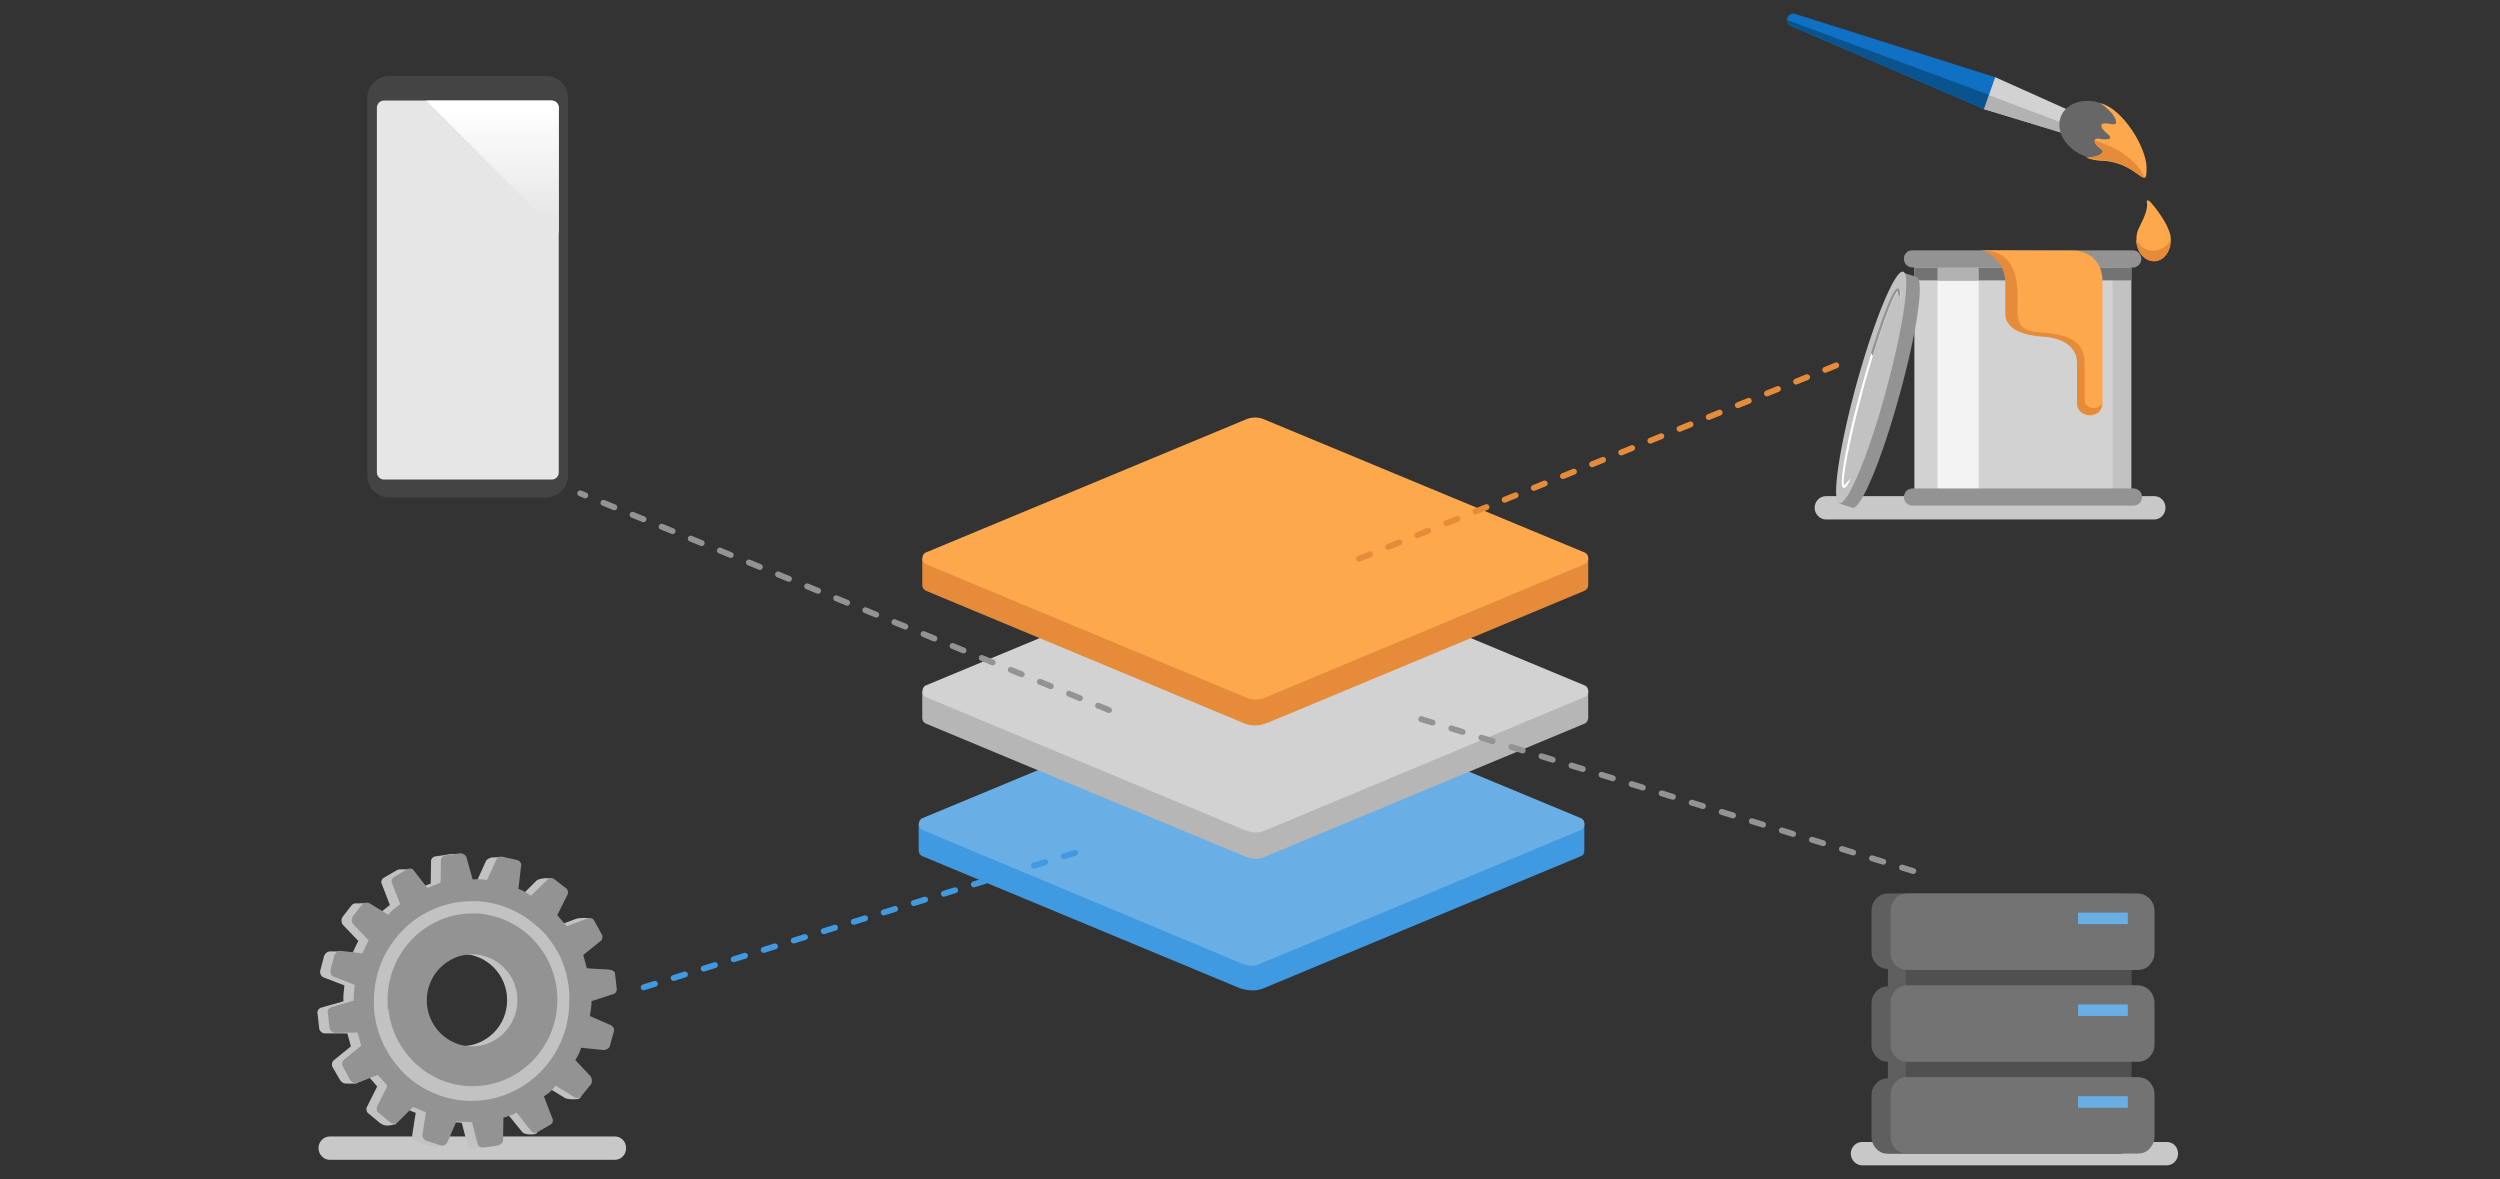 <svg xmlns="http://www.w3.org/2000/svg" xmlns:xlink="http://www.w3.org/1999/xlink" id="Layer_1" x="0px" y="0px" viewBox="0 0 636 300" style="enable-background:new 0 0 636 300;" xml:space="preserve">
<rect x="0" y="0" width="636" height="300" fill="#333333" stroke="none"/>
<style type="text/css">
	.st0{fill:#C8C8C8;}
	.st1{fill:#409AE1;}
	.st2{fill:#69AFE5;}
	.st3{fill:#B6B6B7;}
	.st4{fill:#D2D2D2;}
	.st5{fill:#E58B39;}
	.st6{fill:#FDA84C;}
	.st7{fill:#5F5F5F;}
	.st8{fill:#505050;}
	.st9{fill:#737373;}
	.st10{fill:#C2C2C2;}
	.st11{fill:#F3F3F3;}
	.st12{fill:#939393;}
	.st13{fill:#B2B2B2;}
	.st14{fill:#FFFFFF;}
	.st15{fill:#1070C4;}
	.st16{fill:#09538F;}
	.st17{fill:#676767;}
	
		.st18{fill:none;stroke:#E58B39;stroke-width:1.5;stroke-linecap:round;stroke-linejoin:round;stroke-miterlimit:10;stroke-dasharray:3,5;}
	
		.st19{fill:none;stroke:#939393;stroke-width:1.5;stroke-linecap:round;stroke-linejoin:round;stroke-miterlimit:10;stroke-dasharray:3,5;}
	
		.st20{fill:none;stroke:#409AE1;stroke-width:1.5;stroke-linecap:round;stroke-linejoin:round;stroke-miterlimit:10;stroke-dasharray:3,5;}
	.st21{fill:#444444;}
	.st22{fill:#E6E6E6;}
	.st23{fill:url(#SVGID_1_);}
</style>
<g>
	<path class="st0" d="M156.42,295.06c-30.6,0-72.54,0-72.54,0c-1.53,0-2.86-1.39-2.86-2.97c0-1.68,1.34-2.97,2.86-2.97   c50.45,0,72.54,0,72.54,0c1.62,0,2.86,1.29,2.86,2.97C159.29,293.67,158.05,295.06,156.42,295.06z"></path>
	<path class="st0" d="M551.24,296.46c-30.6,0-77.54,0-77.54,0c-1.53,0-2.86-1.39-2.86-2.97c0-1.68,1.34-2.97,2.86-2.97   c50.45,0,77.54,0,77.54,0c1.62,0,2.86,1.29,2.86,2.97C554.1,295.07,552.86,296.46,551.24,296.46z"></path>
	<path class="st0" d="M548.04,132.16c-30.6,0-83.54,0-83.54,0c-1.53,0-2.86-1.39-2.86-2.97c0-1.68,1.34-2.97,2.86-2.97   c50.45,0,83.54,0,83.54,0c1.62,0,2.86,1.29,2.86,2.97C550.9,130.77,549.66,132.16,548.04,132.16z"></path>
	<path class="st1" d="M403.05,216.32v-6.76H233.71v6.76c0,0.66,0.33,1.24,0.91,1.48l80.82,33.61c2.08,0.67,4.08,0.75,5.83,0.08   l80.95-33.7C402.8,217.64,403.05,216.98,403.05,216.32z"></path>
	<path class="st2" d="M402.22,211.13l-81.03,33.79c-1.75,0.83-3.08,1.17-5.33,0.17l-81.24-33.96c-1.15-0.5-1.15-2.47,0-2.97   l83.35-34.63c0.25-0.08,0.58-0.08,0.91,0l83.35,34.63C403.38,208.57,403.38,210.63,402.22,211.13z"></path>
	<path class="st3" d="M404.04,182.6v-6.76H234.62v6.76c0,0.66,0.33,1.24,0.91,1.48l81.25,33.83c2.75,1.08,4,0.5,5.92-0.33   l80.44-33.5C403.71,183.84,404.04,183.18,404.04,182.6z"></path>
	<path class="st4" d="M403.13,177.33l-80.85,33.76c-1.58,0.75-3.17,1-5.42,0.17l-81.33-33.92c-1.15-0.5-1.15-2.47,0-2.97   l83.35-34.63c0.25-0.08,0.58-0.08,0.91,0l83.35,34.63C404.37,174.85,404.37,176.83,403.13,177.33z"></path>
	<path class="st5" d="M404.04,148.8v-6.76H234.62v6.76c0,0.66,0.33,1.24,0.91,1.48l81.33,33.88c2.42,0.75,4,0.33,5.75-0.33   l80.52-33.55C403.71,150.04,404.04,149.46,404.04,148.8z"></path>
	<path class="st6" d="M403.13,143.52l-80.77,33.73c-1.99,1.06-4.08,0.83-5.42,0.17l-81.42-33.89c-1.15-0.5-1.15-2.47,0-2.97   l81.42-33.85c1.5-0.67,3.29-0.62,4.5-0.08l81.69,33.93C404.37,141.05,404.37,143.03,403.13,143.52z"></path>
	<path class="st7" d="M538.86,246.56c0.59,0,1.1-0.07,1.68-0.29c0.51-0.22,1.03-0.52,1.39-0.96c0.37-0.44,0.73-0.88,0.95-1.48   c0.22-0.52,0.29-1.11,0.29-1.7V231.8c0-1.18-0.44-2.29-1.24-3.17c-0.81-0.81-1.9-1.33-3-1.33h-58.51c-0.59,0-1.1,0.07-1.68,0.29   c-0.51,0.22-1.03,0.52-1.39,0.96s-0.73,0.89-0.95,1.48c-0.22,0.52-0.29,1.11-0.29,1.7v10.33c0,0.59,0.07,1.18,0.29,1.7   c0.22,0.52,0.51,1.03,0.95,1.48c0.37,0.44,0.88,0.74,1.39,0.96s1.02,0.29,1.54,0.29v4.43c-0.51,0-1.02,0.07-1.54,0.29   c-0.51,0.22-1.03,0.52-1.39,0.96c-0.37,0.44-0.73,0.89-0.95,1.48c-0.22,0.52-0.29,1.11-0.29,1.7v10.33c0,0.59,0.07,1.18,0.29,1.7   c0.22,0.52,0.51,1.03,0.95,1.48c0.37,0.44,0.88,0.74,1.39,0.96c0.51,0.22,1.02,0.29,1.54,0.29v4.21c-0.51,0-1.02,0.07-1.54,0.29   c-0.51,0.22-1.03,0.52-1.39,0.96c-0.37,0.44-0.73,0.89-0.95,1.48c-0.22,0.52-0.29,1.11-0.29,1.7v10.33c0,0.59,0.07,1.18,0.29,1.7   c0.22,0.52,0.51,1.03,0.95,1.48c0.37,0.44,0.88,0.74,1.39,0.96c0.51,0.22,1.1,0.3,1.68,0.3h58.51c0.59,0,1.1-0.07,1.68-0.3   c0.51-0.22,1.03-0.52,1.39-0.96c0.37-0.44,0.73-0.89,0.95-1.48c0.22-0.52,0.29-1.11,0.29-1.7v-10.33c0-0.59-0.07-1.18-0.29-1.7   c-0.22-0.52-0.51-1.03-0.95-1.48c-0.37-0.44-0.88-0.74-1.39-0.96c-0.51-0.22-1.1-0.29-1.68-0.29h-1.32v-4.21h1.32   c0.59,0,1.1-0.07,1.68-0.29c0.51-0.22,1.03-0.52,1.39-0.96c0.37-0.44,0.73-0.89,0.95-1.48c0.22-0.52,0.29-1.11,0.29-1.7v-10.33   c0-1.18-0.44-2.29-1.24-3.17c-0.81-0.81-1.9-1.33-3-1.33h-1.32v-4.43h1.17V246.56z"></path>
	<path class="st8" d="M542.28,244.82h-57.42v32.12h57.42V244.82z"></path>
	<path class="st9" d="M543.8,227.3h-58.51c-0.59,0-1.1,0.07-1.68,0.3c-0.51,0.22-1.03,0.52-1.39,0.97c-0.37,0.45-0.73,0.9-0.95,1.5   c-0.22,0.52-0.29,1.12-0.29,1.72v10.48c0,0.6,0.07,1.2,0.29,1.72c0.22,0.52,0.51,1.05,0.95,1.5c0.37,0.45,0.88,0.75,1.39,0.97   c0.51,0.22,1.1,0.3,1.68,0.3h58.51c0.59,0,1.1-0.08,1.68-0.3c0.51-0.22,1.03-0.52,1.39-0.97c0.37-0.45,0.73-0.9,0.95-1.5   c0.22-0.52,0.29-1.12,0.29-1.72v-10.48c0-1.2-0.44-2.32-1.25-3.22C546.07,227.83,544.97,227.3,543.8,227.3z"></path>
	<path class="st2" d="M541.31,232.17h-12.65v2.92h12.65V232.17z"></path>
	<path class="st9" d="M543.8,250.66h-58.51c-0.59,0-1.1,0.07-1.68,0.3c-0.51,0.22-1.03,0.52-1.39,0.97c-0.37,0.45-0.73,0.9-0.95,1.5   c-0.22,0.52-0.29,1.12-0.29,1.72v10.48c0,0.6,0.07,1.2,0.29,1.72c0.22,0.52,0.51,1.05,0.95,1.5c0.37,0.45,0.88,0.75,1.39,0.97   c0.51,0.22,1.1,0.3,1.68,0.3h58.51c0.59,0,1.1-0.07,1.68-0.3c0.51-0.22,1.03-0.52,1.39-0.97c0.37-0.45,0.73-0.9,0.95-1.5   c0.22-0.52,0.29-1.12,0.29-1.72v-10.48c0-1.2-0.44-2.32-1.25-3.22C546.07,251.18,544.97,250.66,543.8,250.66z"></path>
	<path class="st2" d="M541.31,255.53h-12.65v2.92h12.65V255.53z"></path>
	<path class="st9" d="M543.8,274.02h-58.51c-0.59,0-1.1,0.08-1.68,0.3c-0.51,0.22-1.03,0.52-1.39,0.97c-0.37,0.45-0.73,0.9-0.95,1.5   c-0.22,0.52-0.29,1.12-0.29,1.72v10.48c0,0.6,0.07,1.2,0.29,1.72c0.22,0.52,0.51,1.05,0.95,1.5c0.37,0.45,0.88,0.75,1.39,0.97   c0.51,0.22,1.1,0.3,1.68,0.3h58.51c0.59,0,1.1-0.08,1.68-0.3c0.51-0.22,1.03-0.52,1.39-0.97c0.37-0.45,0.73-0.9,0.95-1.5   c0.22-0.52,0.29-1.12,0.29-1.72v-10.48c0-0.6-0.07-1.2-0.29-1.72c-0.22-0.52-0.51-1.05-0.95-1.5c-0.37-0.45-0.88-0.75-1.39-0.97   C544.97,274.17,544.38,274.02,543.8,274.02z"></path>
	<path class="st2" d="M541.31,278.88h-12.65v2.92h12.65V278.88z"></path>
	<path class="st4" d="M542.18,66.44h-55.16v59.43h55.16V66.44z"></path>
	<path class="st10" d="M542.18,66.44h-4.72v59.43h4.72V66.44z"></path>
	<path class="st11" d="M503.39,66.44h-10.5v59.43h10.5V66.44z"></path>
	<path class="st12" d="M542.8,128.63h-56.32c-0.27,0-0.53-0.09-0.8-0.18c-0.27-0.09-0.45-0.27-0.71-0.45   c-0.18-0.18-0.36-0.44-0.44-0.71c-0.09-0.27-0.18-0.53-0.18-0.8v-0.09c0-0.27,0.09-0.53,0.18-0.8c0.09-0.27,0.27-0.53,0.44-0.71   c0.18-0.18,0.45-0.36,0.71-0.45c0.27-0.09,0.53-0.18,0.8-0.18h56.32c0.27,0,0.53,0.09,0.8,0.18c0.27,0.09,0.44,0.27,0.71,0.45   c0.18,0.18,0.36,0.44,0.45,0.71c0.09,0.27,0.18,0.53,0.18,0.8v0.09c0,0.27-0.09,0.53-0.18,0.8c-0.09,0.27-0.27,0.53-0.45,0.71   c-0.18,0.18-0.44,0.36-0.71,0.45C543.33,128.54,543.07,128.63,542.8,128.63z"></path>
	<path class="st9" d="M542.18,68.04h-55.16v3.29h55.16V68.04z"></path>
	<path class="st13" d="M503.39,68.04h-10.5v3.29h10.5V68.04z"></path>
	<path class="st12" d="M542.8,68.04h-56.32c-0.27,0-0.53-0.09-0.8-0.18c-0.27-0.09-0.45-0.27-0.71-0.44   c-0.18-0.18-0.36-0.44-0.44-0.71c-0.09-0.27-0.18-0.53-0.18-0.8v-0.09c0-0.53,0.18-1.16,0.62-1.51c0.36-0.44,0.89-0.62,1.42-0.62   h56.32c0.53,0,1.07,0.27,1.42,0.62c0.36,0.36,0.62,0.98,0.62,1.51v0.09c0,0.27-0.09,0.53-0.18,0.8c-0.09,0.27-0.27,0.53-0.45,0.71   c-0.18,0.18-0.44,0.36-0.71,0.44C543.33,68.04,543.07,68.04,542.8,68.04z"></path>
	<path class="st6" d="M504.63,63.68c0,0,6.23,1.07,6.23,7.74v8.45c0,4.09,4.89,5.52,9.43,5.52c4.45,0,8.27,2.85,8.27,6.76v10.41   c0,4.09,6.32,4.36,6.32,0V71.78c0-7.74-6.85-8.01-6.85-8.01L504.63,63.68z"></path>
	<path class="st12" d="M487.55,70.45l-3.38-1.07l-4.98,18.06c-1.16,3.38-2.31,7.21-3.38,11.21c-1.07,4-2.05,7.83-2.85,11.39   l-5.07,18.06l3.38,1.07c2.05,0.62,7.38-12.01,11.83-28.2C487.64,84.68,489.69,71.07,487.55,70.45z"></path>
	<path class="st10" d="M479.72,99.72c4.45-16.28,6.49-29.98,4.45-30.6c-2.05-0.62-7.3,12.1-11.83,28.38   c-4.45,16.28-6.49,29.98-4.45,30.52C469.94,128.72,475.27,116,479.72,99.72z"></path>
	<path class="st14" d="M470.91,121.6l-1.42,1.51c-0.09,0.18-0.18,0.27-0.36,0.36c-0.53-0.98,0.98-10.14,5.07-25.18   c4.18-15.04,7.65-23.58,8.63-24.2c0.09,0.27,0.09,0.53,0.09,0.8l0.53,1.07c0.18-2.22-0.18-2.4-0.44-2.49   c-0.36-0.09-1.07-0.36-3.83,7.12c-1.69,4.63-3.65,10.85-5.52,17.53c-1.87,6.67-3.38,13.08-4.27,17.88   c-1.42,7.83-0.71,8.01-0.36,8.1C469.22,124.18,469.67,124.27,470.91,121.6z"></path>
	<path class="st12" d="M476.43,90.55c3.11-10.32,5.61-16.01,6.32-16.55c0.09,0.27,0.09,0.53,0.09,0.8l0.53,1.07   c0.18-2.22-0.18-2.4-0.45-2.49c-0.36-0.09-1.07-0.36-3.83,7.12c-0.98,2.67-1.96,5.78-3.11,9.25L476.43,90.55z"></path>
	<path class="st5" d="M530.34,102.03v-9.16c0-6.14-3.56-7.74-11.83-8.36c-6.05-0.44-5.25-4.09-5.25-8.72c0-5.87-1.07-12.1-9.34-12.1   c0.98,0.18,6.23,2.14,6.23,8.27v7.83c0,4.18,5.07,5.6,9.7,5.87c5.25,0.36,8.54,2.76,8.54,6.67v10.32c0,3.83,6.41,4,6.41-0.09   C533.81,104.7,530.34,103.81,530.34,102.03z"></path>
	<path class="st4" d="M504.72,27.74l21.62,6.58l1.87-5.43l-20.82-9.34L504.72,27.74z"></path>
	<path class="st15" d="M504.72,27.74l-49.2-21.17c-0.36-0.18-0.62-0.44-0.8-0.8c-0.18-0.36-0.18-0.8,0-1.25   c0.18-0.36,0.44-0.71,0.8-0.89c0.36-0.18,0.71-0.18,1.16-0.09l50.89,16.1L504.72,27.74z"></path>
	<path class="st13" d="M505.88,24.18l-1.25,3.56l21.62,6.58l0.71-2.22L505.88,24.18z"></path>
	<path class="st16" d="M454.54,5.06c0,0.36,0.09,0.62,0.27,0.89c0.18,0.27,0.44,0.44,0.71,0.62l49.2,21.09l1.25-3.56L454.54,5.06z"></path>
	<path class="st17" d="M545.65,41.89c0,0-1.87-8.45-7.12-13.17c-1.07-1.07-2.31-1.87-3.74-2.4c-0.09-0.09-0.18-0.09-0.36-0.09   c-4.54-1.51-8.99,0.09-10.23,3.65c-1.25,3.65,1.51,8.1,6.05,9.79c2.14,0.8,4.45,0.89,6.58,0.18   C541.55,39.57,545.65,41.89,545.65,41.89z"></path>
	<path class="st6" d="M546.09,42.6c-0.09-5.25-6.14-14.95-11.65-16.28c0,0,3.29,2.22,3.83,4.27c0.45,1.69-1.33,0.8-2.67,0.8   c-1.33-0.09-1.51,0.98,0.44,2.58c1.96,1.51-0.09,1.69-1.96,1.33c-1.69-0.36-1.6,1.33,0.36,2.58c1.96,1.33-2.22,2.67-4,2.14   c1.42,0.53,2.94,0.89,4.54,0.89h0.27C544.13,41.62,546.18,49.09,546.09,42.6z"></path>
	<path class="st5" d="M532.84,35.75c0,0.53,0.53,1.33,1.6,1.96c1.96,1.33-2.22,2.67-4,2.14c1.42,0.53,2.94,0.89,4.54,0.89h0.27   c6.23,0.62,9.16,4.36,10.32,4.45C545.02,43.67,542.27,38.6,532.84,35.75z"></path>
	<path class="st6" d="M551.79,58.7c-0.8-2.31-3.29-5.78-4.8-7.38c-0.53-0.53-0.98-0.44-0.8,0.27c0.18,1.33-0.36,3.11-1.87,6.05   c-0.62,1.07-0.89,2.31-0.8,3.56c0.18,3.02,2.22,5.34,4.63,5.25s4.27-2.67,4.09-5.69c0-0.44-0.09-0.89-0.18-1.33   C551.96,59.15,551.88,58.88,551.79,58.7z"></path>
	<path class="st5" d="M543.42,61.02v0.18c0.18,3.02,2.22,5.34,4.63,5.25c2.4-0.09,4.18-2.58,4.09-5.52   c-0.36,0.89-0.98,1.6-1.78,2.05c-0.8,0.53-1.6,0.8-2.58,0.8c-0.89,0-1.78-0.27-2.58-0.71C544.49,62.53,543.87,61.82,543.42,61.02z"></path>
	<path class="st10" d="M154.24,251.36l-0.41-3.63c0-0.66-0.66-1.24-1.57-1.07l-5.61-0.33c-0.33-1.15-0.58-2.23-0.91-3.38l4.2-3.38   c0.74-0.41,0.82-1.4,0.5-1.9l0.08-3.79c-0.25-0.49-3.05-0.41-3.87-0.17l-5.03,1.9c-0.82-0.82-1.73-1.9-2.47-2.8l2.56-5.11   c0.33-0.49,0.17-1.4-0.33-1.73l-1.15-2.56c-1.98-0.08-3.38,0.17-3.87,0.74l-3.79,3.79c-1.07-0.66-2.06-1.4-3.22-1.73l0.66-5.61   c0.25-0.74-1.73-2.39-2.47-2.56l-2.14,0.08c-0.58,0-1.32,0.33-1.73,0.82l-2.31,5.11c-1.15-0.33-2.39-0.25-3.63-0.17l-0.41-6.6   c-0.74,0-2.06-0.08-2.72,0l-3.79,0.58c-0.58,0-1.24,0.66-1.15,1.32l-0.08,5.61c-1.07,0.33-2.31,0.99-3.38,1.32l-1.9-4.95   c-0.5,0-2.14,0-2.56,0c-0.25,0-0.5,0.08-0.83,0.25l-3.13,1.81c-0.74,0.41-0.91,1.15-0.66,1.65l2.06,5.36   c-1.07,0.91-2.31,1.65-2.97,2.72l-2.89-3.13c-0.16-0.08-2.39,0-2.56,0c-0.49-0.08-0.99,0.08-1.4,0.58l-2.23,2.89   c-0.33,0.5-0.41,1.57,0.25,2.14l3.79,3.96c-0.66,1.07-0.99,2.23-1.65,3.3l-3.05-0.66H84c-0.66,0-1.32,0.5-1.57,1.24l-0.91,3.46   c-0.25,0.74,0.08,1.57,0.74,1.9l5.36,2.06c-0.17,1.4-0.33,2.8-0.25,4.04l-5.52,1.57c-0.66,0.16-1.24,0.74-1.07,1.57l0.41,3.63   c0,0.66,0.66,1.4,1.48,1.4h5.69c0.33,1.15,0.58,2.14,0.91,3.3l-4.37,3.54c-0.49,0.41-0.58,1.32-0.25,1.81l1.9,3.3   c0.58,0.74,1.07,0.82,1.73,0.82h2.31l2.89-2.06c0.82,0.82,1.73,1.9,2.47,2.8l-2.56,5.11c-0.33,0.49-0.17,1.4,0.33,1.73l2.97,2.47   c1.48,0.99,2.47,0.58,4.04,0.25l1.73-4.2c1.15,0.33,2.14,0.99,3.3,1.32l-0.91,5.77c0,0.66,0.41,1.4,1.24,1.57l3.54,1.15   c0.58,0.08,2.89,0.25,3.22-0.25l0.66-5.94c1.4,0.17,2.64,0.08,3.96,0.25l1.4,5.36c0.17,0.91,0.91,1.07,1.57,1.07h2.39   c0.83-0.17,2.64-1.32,2.64-1.98l0.08-5.61c1.07-0.33,2.23-0.66,3.38-1.32l3.96,4.86c0.5,0.66,2.89,0.74,3.63,0.33l0.99-1.98   c0.74-0.41,0.91-1.15,0.5-1.9l-2.06-5.36c1.24-0.74,2.06-1.48,2.97-2.72l4.86,2.97c0.5,0.33,3.55,0.5,3.87-0.08l0.33-3.38   c0.33-0.5,0.17-1.4-0.08-1.9l-3.96-4.2c0.66-1.07,1.32-2.8,1.57-3.96l5.77,0.58c0.66,0,1.15,0.33,1.32,0l1.07-3.87   c0.25-0.74-0.25-1.48-0.99-1.73l-5.11-2.23c0.17-1.4,0.49-2.56,0.41-3.79l5.11-1.65C153.83,252.84,154.41,252.18,154.24,251.36z    M117.47,266.12c-6.35,0-11.54-5.28-11.54-11.71c0-6.43,5.19-11.71,11.54-11.71c6.35,0,11.54,5.28,11.54,11.71   C129.02,260.92,123.82,266.12,117.47,266.12z"></path>
	<path class="st12" d="M156.88,251.36l-0.41-3.63c0-0.66-0.74-0.99-1.57-1.07l-5.61-0.33c-0.33-1.15-0.58-2.23-0.91-3.38l4.2-3.38   c0.74-0.41,0.82-1.4,0.49-1.9l-1.9-3.46c-0.25-0.5-0.74-0.74-1.65-0.58l-5.28,1.98c-0.83-0.82-1.73-1.9-2.47-2.8l2.56-5.11   c0.33-0.49,0.17-1.4-0.33-1.73l-2.88-2.23c-0.66-0.58-1.48-0.41-1.9,0.08l-4.12,4.04c-1.07-0.66-2.06-1.4-3.22-1.73l0.66-5.61   c0.25-0.74-0.17-1.48-0.99-1.73l-3.63-0.82c-0.74-0.17-1.24,0.08-1.57,0.58l-2.47,5.36c-1.15-0.33-2.39-0.25-3.63-0.17l-1.57-5.61   c-0.25-0.66-0.91-1.07-1.57-1.07l-3.79,0.58c-0.58,0-1.24,0.66-1.15,1.32l-0.08,5.61c-1.07,0.33-2.31,0.99-3.38,1.32l-3.46-4.45   c-0.25-0.5-1.07-0.66-1.73-0.25l-3.13,1.81c-0.74,0.41-0.91,1.15-0.66,1.65l2.06,5.36c-1.07,0.91-2.31,1.65-2.97,2.72l-4.86-2.97   c-0.74-0.25-1.4-0.17-1.98,0.49l-2.23,2.89c-0.33,0.5-0.41,1.57,0.25,2.14l3.79,3.96c-0.66,1.07-0.99,2.23-1.65,3.3l-5.52-0.66   c-0.66,0-1.32,0.5-1.57,1.24l-0.91,3.46c-0.25,0.74,0.08,1.57,0.74,1.9l5.36,2.06c-0.16,1.4-0.33,2.8-0.25,4.04l-5.52,1.57   c-0.74,0.25-1.24,0.74-1.07,1.57l0.41,3.63c0,0.66,0.66,1.4,1.48,1.4l5.69-0.08c0.33,1.15,0.58,2.23,0.91,3.38l-4.37,3.54   c-0.58,0.5-0.58,1.32-0.25,1.81l1.9,3.46c0.25,0.5,1.15,0.91,2.14,0.5l4.78-1.9c0.82,0.82,1.73,1.9,2.47,2.8l-2.56,5.11   c-0.33,0.49-0.17,1.4,0.33,1.73l2.97,2.47c0.5,0.33,1.24,0.5,1.9-0.08l3.87-3.87c1.15,0.33,2.14,0.99,3.3,1.32l-0.91,5.77   c0,0.66,0.41,1.4,1.24,1.57l3.54,1.15c0.66,0.08,1.24-0.17,1.65-0.99l2.23-5.19c1.4,0.17,2.64,0.08,3.96,0.25l1.4,5.36   c0.17,0.91,0.91,1.07,1.57,1.07l3.54-0.49c0.82-0.17,1.48-0.83,1.4-1.48l0.08-5.61c1.07-0.33,2.23-0.66,3.38-1.32l3.46,4.45   c0.41,0.74,1.15,0.91,1.9,0.5l3.13-1.81c0.74-0.41,0.91-1.15,0.49-1.9l-2.06-5.36c1.24-0.74,2.06-1.48,2.97-2.72l4.86,2.97   c0.49,0.33,1.4,0.17,1.73-0.33l2.47-3.05c0.33-0.5,0.16-1.4-0.08-1.9l-3.96-4.2c0.66-1.07,1.15-1.98,1.48-3.13l5.77,0.58   c0.66,0,1.32-0.49,1.48-0.82l1.07-3.87c0.25-0.74-0.25-1.48-0.99-1.73l-5.11-2.23c0.17-1.4,0.49-2.56,0.41-3.79l5.11-1.65   C156.47,252.93,157.05,252.27,156.88,251.36z M120.11,266.2c-6.35,0-11.54-5.28-11.54-11.71c0-6.43,5.19-11.71,11.54-11.71   c6.35,0,11.54,5.28,11.54,11.71C131.57,260.92,126.46,266.2,120.11,266.2z"></path>
	<path class="st10" d="M138.58,237.51l-0.91-0.91c-0.25-0.33-0.58-0.58-0.91-0.82c-3.96-3.63-8.82-5.85-14.18-6.43h-0.08   c-0.33,0-0.66-0.08-1.07-0.08h-0.17c-0.41,0-0.82,0-1.24,0c-13.77,0-24.9,11.38-24.9,25.31c0,0.41,0,0.82,0,1.32v0.25   c0,0.33,0.08,0.66,0.08,1.07v0.17c0,0.41,0.08,0.74,0.17,1.15c0.74,5.03,2.97,9.65,6.43,13.44c0.17,0.25,0.41,0.41,0.58,0.66   l0.91,0.91c4.62,4.2,10.47,6.51,16.65,6.51c13.77,0,24.9-11.38,24.9-25.31C145.01,248.15,142.78,242.21,138.58,237.51z    M97.85,256.88l0.83-0.17c0-0.33-0.08-0.58-0.08-0.91v-0.25c0-0.41,0-0.74,0-1.15c0-12.12,9.65-22.01,21.6-22.01   c0.33,0,0.74,0,1.07,0h0.25c0.33,0,0.58,0,0.91,0.08h0.08c0.33,0,0.66,0.08,0.99,0.17c4.2,0.66,8,2.56,11.21,5.44   c0.25,0.25,0.5,0.49,0.74,0.74c4.04,4.12,6.35,9.65,6.35,15.5c0,12.12-9.65,22.01-21.6,22.01c-5.69,0-11.13-2.31-15.17-6.43   c-0.49-0.5-0.99-1.07-1.4-1.57c-2.47-3.05-4.12-6.68-4.7-10.64c-0.08-0.33-0.08-0.66-0.08-0.99L97.85,256.88z"></path>
	<path class="st18" d="M345.72,142.15l123.14-49.9"></path>
	<path class="st19" d="M361.57,182.95l127.29,39.3"></path>
	<path class="st19" d="M282.13,180.65L147.61,125.5"></path>
	<path class="st20" d="M273.53,216.95L161.11,252"></path>
	<g>
		<path class="st21" d="M138.93,126.56h-39.9c-3.09,0-5.59-2.5-5.59-5.59V24.92c0-3.09,2.5-5.59,5.59-5.59h39.9    c3.09,0,5.59,2.5,5.59,5.59v96.05C144.52,124.05,142.01,126.56,138.93,126.56z"></path>
		<path class="st22" d="M140.34,122H97.69c-1,0-1.81-0.81-1.81-1.81v-92.8c0-1,0.81-1.81,1.81-1.81h42.65c1,0,1.81,0.81,1.81,1.81    v92.8C142.15,121.19,141.34,122,140.34,122z"></path>
		<linearGradient id="SVGID_1_" gradientUnits="userSpaceOnUse" x1="125.291" y1="59.3" x2="125.291" y2="25.578">
			<stop offset="0.099" style="stop-color:#E6E6E6"></stop>
			<stop offset="0.951" style="stop-color:#FFFFFF"></stop>
		</linearGradient>
		<path class="st23" d="M142.15,59.3V27.39c0-1-0.81-1.81-1.81-1.81h-31.91L142.15,59.3z"></path>
	</g>
</g>
</svg>